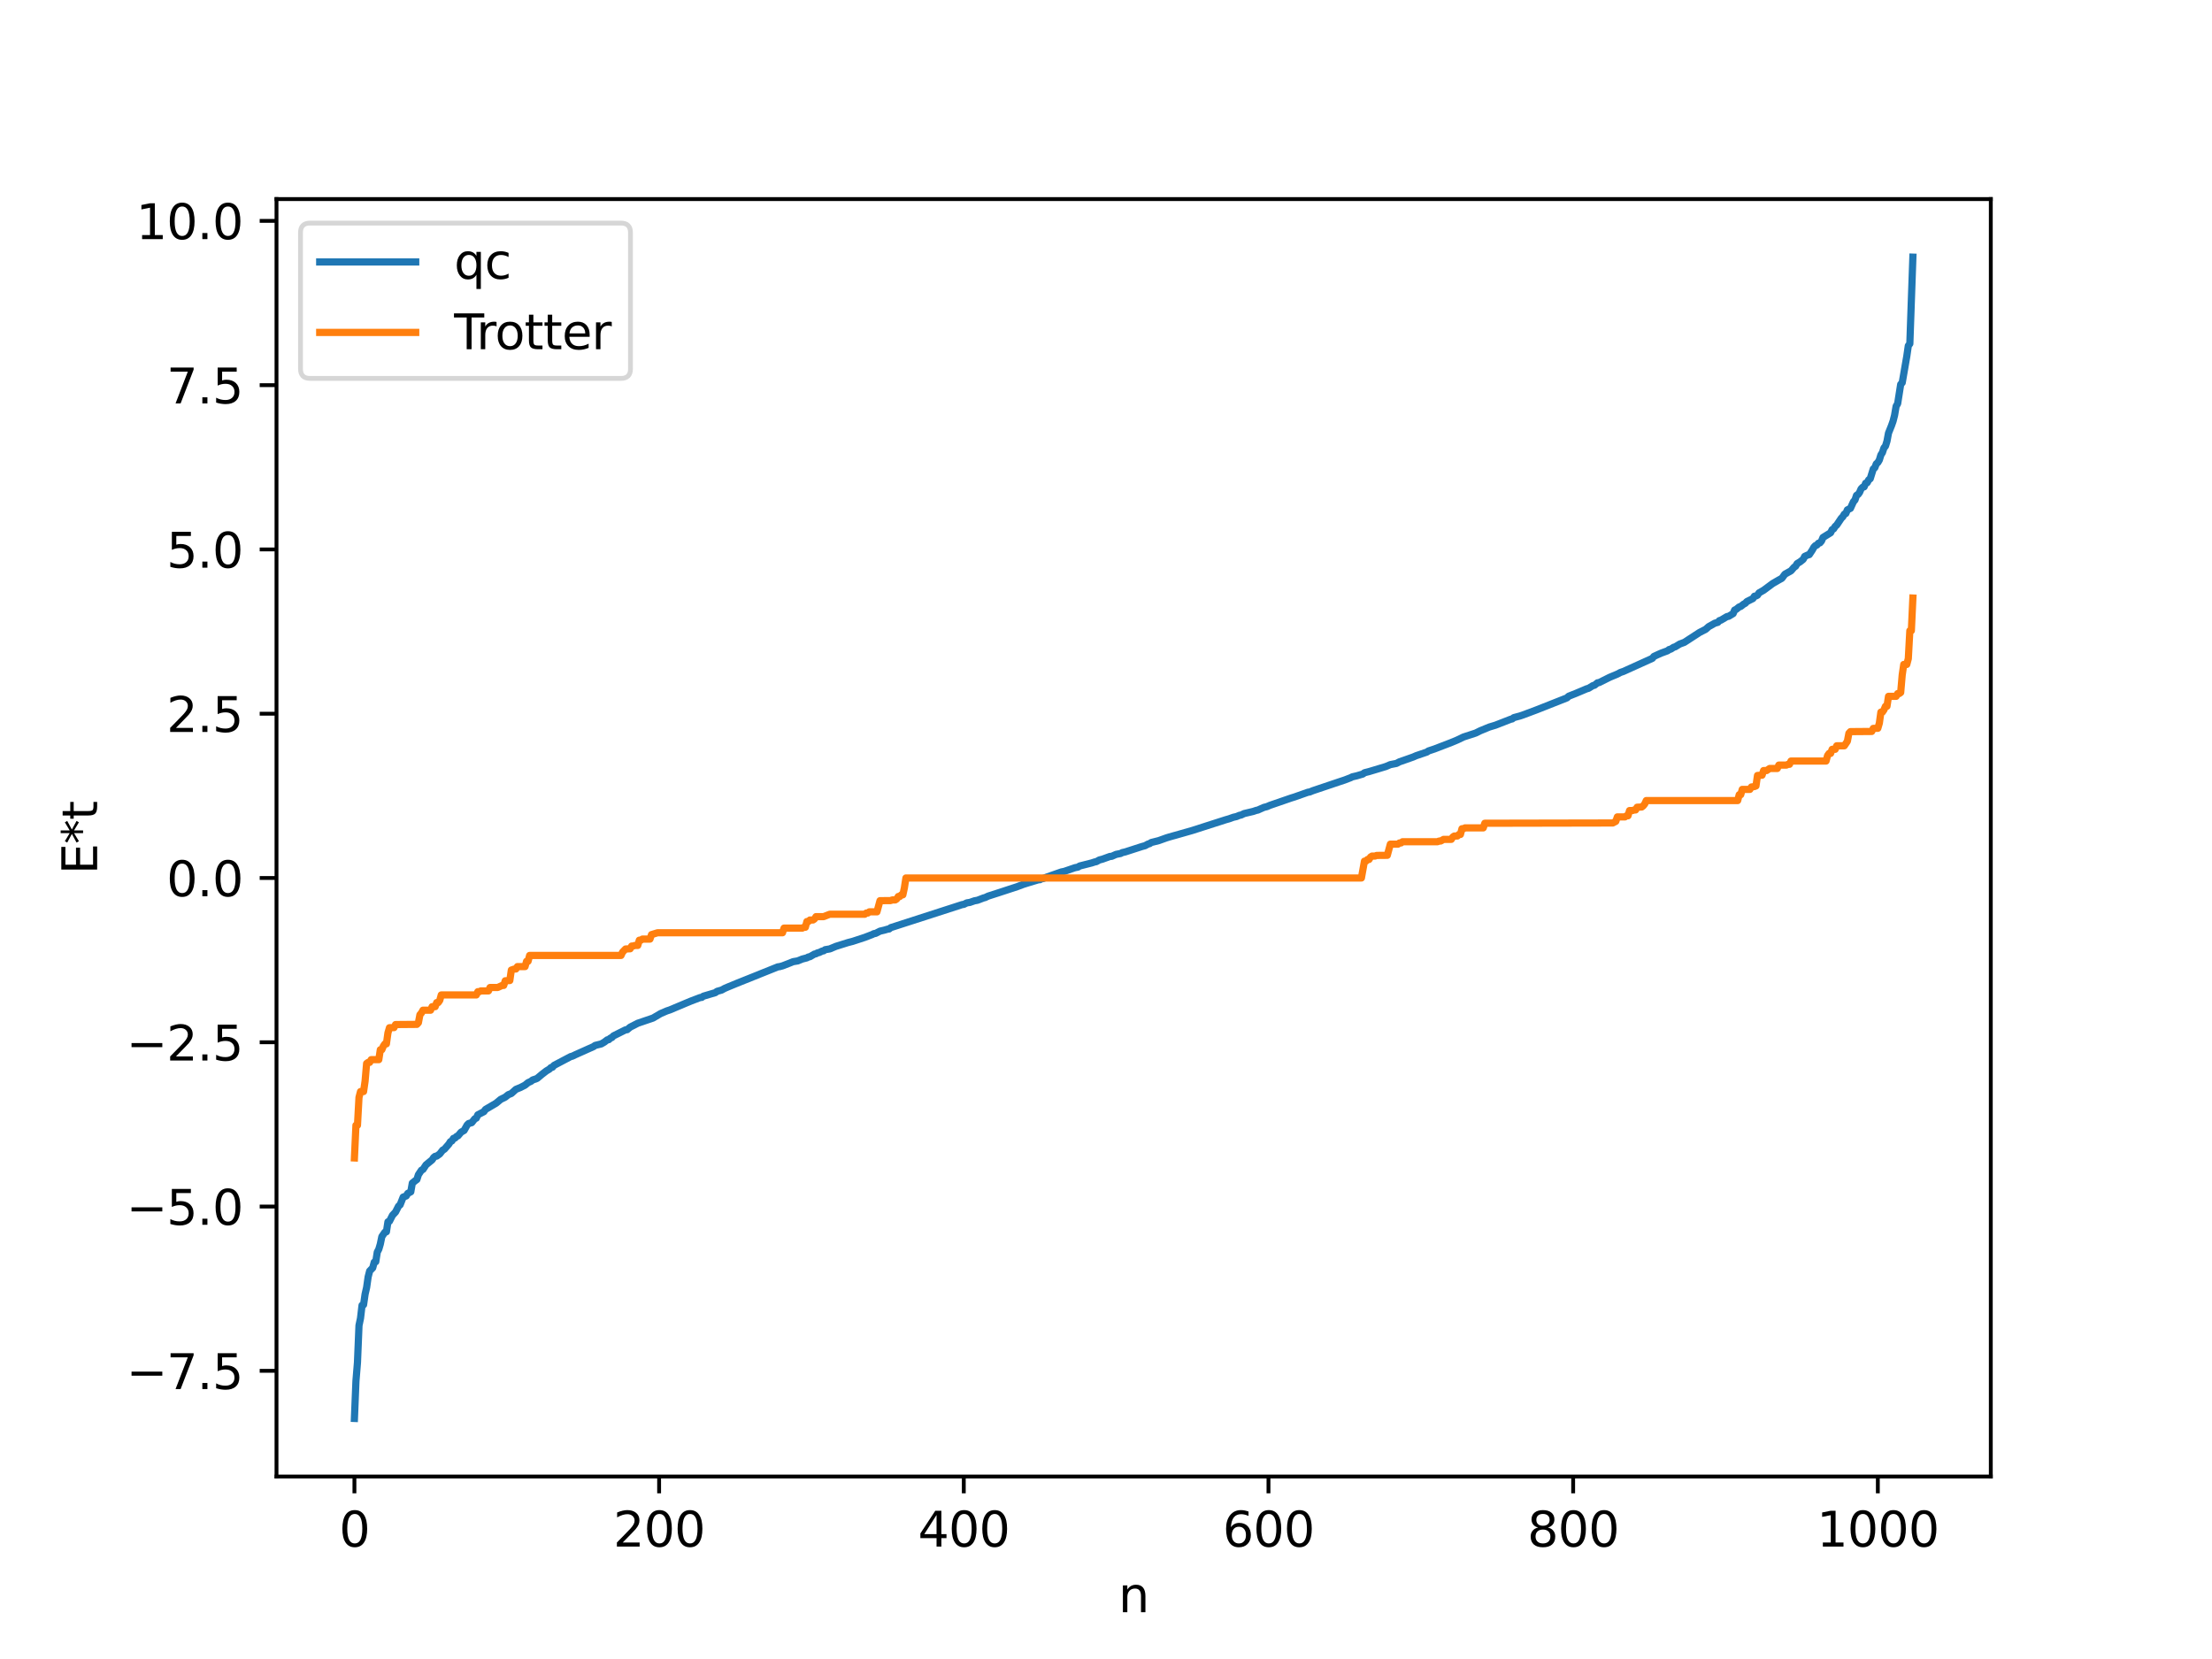 <?xml version="1.0" encoding="utf-8" standalone="no"?>
<!DOCTYPE svg PUBLIC "-//W3C//DTD SVG 1.1//EN"
  "http://www.w3.org/Graphics/SVG/1.1/DTD/svg11.dtd">
<svg xmlns:xlink="http://www.w3.org/1999/xlink" width="460.8pt" height="345.6pt" viewBox="0 0 460.8 345.6" xmlns="http://www.w3.org/2000/svg" version="1.1">
 <defs>
  <style type="text/css">*{stroke-linejoin: round; stroke-linecap: butt}</style>
 </defs>
 <g id="figure_1">
  <g id="patch_1">
   <path d="M 0 345.6 
L 460.8 345.6 
L 460.8 0 
L 0 0 
z
" style="fill: #ffffff"/>
  </g>
  <g id="axes_1">
   <g id="patch_2">
    <path d="M 57.6 307.584 
L 414.72 307.584 
L 414.72 41.472 
L 57.6 41.472 
z
" style="fill: #ffffff"/>
   </g>
   <g id="matplotlib.axis_1">
    <g id="xtick_1">
     <g id="line2d_1">
      <defs>
       <path id="m6a66ce15e3" d="M 0 0 
L 0 3.5 
" style="stroke: #000000; stroke-width: 0.8"/>
      </defs>
      <g>
       <use xlink:href="#m6a66ce15e3" x="73.833" y="307.584" style="stroke: #000000; stroke-width: 0.8"/>
      </g>
     </g>
     <g id="text_1">
      <!-- 0 -->
      <g transform="translate(70.651 322.182) scale(0.1 -0.1)">
       <defs>
        <path id="DejaVuSans-30" d="M 2034 4250 
Q 1547 4250 1301 3770 
Q 1056 3291 1056 2328 
Q 1056 1369 1301 889 
Q 1547 409 2034 409 
Q 2525 409 2770 889 
Q 3016 1369 3016 2328 
Q 3016 3291 2770 3770 
Q 2525 4250 2034 4250 
z
M 2034 4750 
Q 2819 4750 3233 4129 
Q 3647 3509 3647 2328 
Q 3647 1150 3233 529 
Q 2819 -91 2034 -91 
Q 1250 -91 836 529 
Q 422 1150 422 2328 
Q 422 3509 836 4129 
Q 1250 4750 2034 4750 
z
" transform="scale(0.016)"/>
       </defs>
       <use xlink:href="#DejaVuSans-30"/>
      </g>
     </g>
    </g>
    <g id="xtick_2">
     <g id="line2d_2">
      <g>
       <use xlink:href="#m6a66ce15e3" x="137.304" y="307.584" style="stroke: #000000; stroke-width: 0.8"/>
      </g>
     </g>
     <g id="text_2">
      <!-- 200 -->
      <g transform="translate(127.76 322.182) scale(0.1 -0.1)">
       <defs>
        <path id="DejaVuSans-32" d="M 1228 531 
L 3431 531 
L 3431 0 
L 469 0 
L 469 531 
Q 828 903 1448 1529 
Q 2069 2156 2228 2338 
Q 2531 2678 2651 2914 
Q 2772 3150 2772 3378 
Q 2772 3750 2511 3984 
Q 2250 4219 1831 4219 
Q 1534 4219 1204 4116 
Q 875 4013 500 3803 
L 500 4441 
Q 881 4594 1212 4672 
Q 1544 4750 1819 4750 
Q 2544 4750 2975 4387 
Q 3406 4025 3406 3419 
Q 3406 3131 3298 2873 
Q 3191 2616 2906 2266 
Q 2828 2175 2409 1742 
Q 1991 1309 1228 531 
z
" transform="scale(0.016)"/>
       </defs>
       <use xlink:href="#DejaVuSans-32"/>
       <use xlink:href="#DejaVuSans-30" x="63.623"/>
       <use xlink:href="#DejaVuSans-30" x="127.246"/>
      </g>
     </g>
    </g>
    <g id="xtick_3">
     <g id="line2d_3">
      <g>
       <use xlink:href="#m6a66ce15e3" x="200.775" y="307.584" style="stroke: #000000; stroke-width: 0.8"/>
      </g>
     </g>
     <g id="text_3">
      <!-- 400 -->
      <g transform="translate(191.231 322.182) scale(0.1 -0.1)">
       <defs>
        <path id="DejaVuSans-34" d="M 2419 4116 
L 825 1625 
L 2419 1625 
L 2419 4116 
z
M 2253 4666 
L 3047 4666 
L 3047 1625 
L 3713 1625 
L 3713 1100 
L 3047 1100 
L 3047 0 
L 2419 0 
L 2419 1100 
L 313 1100 
L 313 1709 
L 2253 4666 
z
" transform="scale(0.016)"/>
       </defs>
       <use xlink:href="#DejaVuSans-34"/>
       <use xlink:href="#DejaVuSans-30" x="63.623"/>
       <use xlink:href="#DejaVuSans-30" x="127.246"/>
      </g>
     </g>
    </g>
    <g id="xtick_4">
     <g id="line2d_4">
      <g>
       <use xlink:href="#m6a66ce15e3" x="264.246" y="307.584" style="stroke: #000000; stroke-width: 0.8"/>
      </g>
     </g>
     <g id="text_4">
      <!-- 600 -->
      <g transform="translate(254.702 322.182) scale(0.1 -0.1)">
       <defs>
        <path id="DejaVuSans-36" d="M 2113 2584 
Q 1688 2584 1439 2293 
Q 1191 2003 1191 1497 
Q 1191 994 1439 701 
Q 1688 409 2113 409 
Q 2538 409 2786 701 
Q 3034 994 3034 1497 
Q 3034 2003 2786 2293 
Q 2538 2584 2113 2584 
z
M 3366 4563 
L 3366 3988 
Q 3128 4100 2886 4159 
Q 2644 4219 2406 4219 
Q 1781 4219 1451 3797 
Q 1122 3375 1075 2522 
Q 1259 2794 1537 2939 
Q 1816 3084 2150 3084 
Q 2853 3084 3261 2657 
Q 3669 2231 3669 1497 
Q 3669 778 3244 343 
Q 2819 -91 2113 -91 
Q 1303 -91 875 529 
Q 447 1150 447 2328 
Q 447 3434 972 4092 
Q 1497 4750 2381 4750 
Q 2619 4750 2861 4703 
Q 3103 4656 3366 4563 
z
" transform="scale(0.016)"/>
       </defs>
       <use xlink:href="#DejaVuSans-36"/>
       <use xlink:href="#DejaVuSans-30" x="63.623"/>
       <use xlink:href="#DejaVuSans-30" x="127.246"/>
      </g>
     </g>
    </g>
    <g id="xtick_5">
     <g id="line2d_5">
      <g>
       <use xlink:href="#m6a66ce15e3" x="327.717" y="307.584" style="stroke: #000000; stroke-width: 0.8"/>
      </g>
     </g>
     <g id="text_5">
      <!-- 800 -->
      <g transform="translate(318.173 322.182) scale(0.1 -0.1)">
       <defs>
        <path id="DejaVuSans-38" d="M 2034 2216 
Q 1584 2216 1326 1975 
Q 1069 1734 1069 1313 
Q 1069 891 1326 650 
Q 1584 409 2034 409 
Q 2484 409 2743 651 
Q 3003 894 3003 1313 
Q 3003 1734 2745 1975 
Q 2488 2216 2034 2216 
z
M 1403 2484 
Q 997 2584 770 2862 
Q 544 3141 544 3541 
Q 544 4100 942 4425 
Q 1341 4750 2034 4750 
Q 2731 4750 3128 4425 
Q 3525 4100 3525 3541 
Q 3525 3141 3298 2862 
Q 3072 2584 2669 2484 
Q 3125 2378 3379 2068 
Q 3634 1759 3634 1313 
Q 3634 634 3220 271 
Q 2806 -91 2034 -91 
Q 1263 -91 848 271 
Q 434 634 434 1313 
Q 434 1759 690 2068 
Q 947 2378 1403 2484 
z
M 1172 3481 
Q 1172 3119 1398 2916 
Q 1625 2713 2034 2713 
Q 2441 2713 2670 2916 
Q 2900 3119 2900 3481 
Q 2900 3844 2670 4047 
Q 2441 4250 2034 4250 
Q 1625 4250 1398 4047 
Q 1172 3844 1172 3481 
z
" transform="scale(0.016)"/>
       </defs>
       <use xlink:href="#DejaVuSans-38"/>
       <use xlink:href="#DejaVuSans-30" x="63.623"/>
       <use xlink:href="#DejaVuSans-30" x="127.246"/>
      </g>
     </g>
    </g>
    <g id="xtick_6">
     <g id="line2d_6">
      <g>
       <use xlink:href="#m6a66ce15e3" x="391.188" y="307.584" style="stroke: #000000; stroke-width: 0.8"/>
      </g>
     </g>
     <g id="text_6">
      <!-- 1000 -->
      <g transform="translate(378.463 322.182) scale(0.1 -0.1)">
       <defs>
        <path id="DejaVuSans-31" d="M 794 531 
L 1825 531 
L 1825 4091 
L 703 3866 
L 703 4441 
L 1819 4666 
L 2450 4666 
L 2450 531 
L 3481 531 
L 3481 0 
L 794 0 
L 794 531 
z
" transform="scale(0.016)"/>
       </defs>
       <use xlink:href="#DejaVuSans-31"/>
       <use xlink:href="#DejaVuSans-30" x="63.623"/>
       <use xlink:href="#DejaVuSans-30" x="127.246"/>
       <use xlink:href="#DejaVuSans-30" x="190.869"/>
      </g>
     </g>
    </g>
    <g id="text_7">
     <!-- n -->
     <g transform="translate(232.991 335.861) scale(0.1 -0.1)">
      <defs>
       <path id="DejaVuSans-6e" d="M 3513 2113 
L 3513 0 
L 2938 0 
L 2938 2094 
Q 2938 2591 2744 2837 
Q 2550 3084 2163 3084 
Q 1697 3084 1428 2787 
Q 1159 2491 1159 1978 
L 1159 0 
L 581 0 
L 581 3500 
L 1159 3500 
L 1159 2956 
Q 1366 3272 1645 3428 
Q 1925 3584 2291 3584 
Q 2894 3584 3203 3211 
Q 3513 2838 3513 2113 
z
" transform="scale(0.016)"/>
      </defs>
      <use xlink:href="#DejaVuSans-6e"/>
     </g>
    </g>
   </g>
   <g id="matplotlib.axis_2">
    <g id="ytick_1">
     <g id="line2d_7">
      <defs>
       <path id="me0ebf254c7" d="M 0 0 
L -3.5 0 
" style="stroke: #000000; stroke-width: 0.8"/>
      </defs>
      <g>
       <use xlink:href="#me0ebf254c7" x="57.6" y="285.569" style="stroke: #000000; stroke-width: 0.8"/>
      </g>
     </g>
     <g id="text_8">
      <!-- −7.5 -->
      <g transform="translate(26.317 289.368) scale(0.1 -0.1)">
       <defs>
        <path id="DejaVuSans-2212" d="M 678 2272 
L 4684 2272 
L 4684 1741 
L 678 1741 
L 678 2272 
z
" transform="scale(0.016)"/>
        <path id="DejaVuSans-37" d="M 525 4666 
L 3525 4666 
L 3525 4397 
L 1831 0 
L 1172 0 
L 2766 4134 
L 525 4134 
L 525 4666 
z
" transform="scale(0.016)"/>
        <path id="DejaVuSans-2e" d="M 684 794 
L 1344 794 
L 1344 0 
L 684 0 
L 684 794 
z
" transform="scale(0.016)"/>
        <path id="DejaVuSans-35" d="M 691 4666 
L 3169 4666 
L 3169 4134 
L 1269 4134 
L 1269 2991 
Q 1406 3038 1543 3061 
Q 1681 3084 1819 3084 
Q 2600 3084 3056 2656 
Q 3513 2228 3513 1497 
Q 3513 744 3044 326 
Q 2575 -91 1722 -91 
Q 1428 -91 1123 -41 
Q 819 9 494 109 
L 494 744 
Q 775 591 1075 516 
Q 1375 441 1709 441 
Q 2250 441 2565 725 
Q 2881 1009 2881 1497 
Q 2881 1984 2565 2268 
Q 2250 2553 1709 2553 
Q 1456 2553 1204 2497 
Q 953 2441 691 2322 
L 691 4666 
z
" transform="scale(0.016)"/>
       </defs>
       <use xlink:href="#DejaVuSans-2212"/>
       <use xlink:href="#DejaVuSans-37" x="83.789"/>
       <use xlink:href="#DejaVuSans-2e" x="147.412"/>
       <use xlink:href="#DejaVuSans-35" x="179.199"/>
      </g>
     </g>
    </g>
    <g id="ytick_2">
     <g id="line2d_8">
      <g>
       <use xlink:href="#me0ebf254c7" x="57.6" y="251.347" style="stroke: #000000; stroke-width: 0.8"/>
      </g>
     </g>
     <g id="text_9">
      <!-- −5.0 -->
      <g transform="translate(26.317 255.146) scale(0.1 -0.1)">
       <use xlink:href="#DejaVuSans-2212"/>
       <use xlink:href="#DejaVuSans-35" x="83.789"/>
       <use xlink:href="#DejaVuSans-2e" x="147.412"/>
       <use xlink:href="#DejaVuSans-30" x="179.199"/>
      </g>
     </g>
    </g>
    <g id="ytick_3">
     <g id="line2d_9">
      <g>
       <use xlink:href="#me0ebf254c7" x="57.6" y="217.125" style="stroke: #000000; stroke-width: 0.8"/>
      </g>
     </g>
     <g id="text_10">
      <!-- −2.5 -->
      <g transform="translate(26.317 220.924) scale(0.1 -0.1)">
       <use xlink:href="#DejaVuSans-2212"/>
       <use xlink:href="#DejaVuSans-32" x="83.789"/>
       <use xlink:href="#DejaVuSans-2e" x="147.412"/>
       <use xlink:href="#DejaVuSans-35" x="179.199"/>
      </g>
     </g>
    </g>
    <g id="ytick_4">
     <g id="line2d_10">
      <g>
       <use xlink:href="#me0ebf254c7" x="57.6" y="182.903" style="stroke: #000000; stroke-width: 0.8"/>
      </g>
     </g>
     <g id="text_11">
      <!-- 0.0 -->
      <g transform="translate(34.697 186.702) scale(0.1 -0.1)">
       <use xlink:href="#DejaVuSans-30"/>
       <use xlink:href="#DejaVuSans-2e" x="63.623"/>
       <use xlink:href="#DejaVuSans-30" x="95.41"/>
      </g>
     </g>
    </g>
    <g id="ytick_5">
     <g id="line2d_11">
      <g>
       <use xlink:href="#me0ebf254c7" x="57.6" y="148.681" style="stroke: #000000; stroke-width: 0.8"/>
      </g>
     </g>
     <g id="text_12">
      <!-- 2.5 -->
      <g transform="translate(34.697 152.48) scale(0.1 -0.1)">
       <use xlink:href="#DejaVuSans-32"/>
       <use xlink:href="#DejaVuSans-2e" x="63.623"/>
       <use xlink:href="#DejaVuSans-35" x="95.41"/>
      </g>
     </g>
    </g>
    <g id="ytick_6">
     <g id="line2d_12">
      <g>
       <use xlink:href="#me0ebf254c7" x="57.6" y="114.459" style="stroke: #000000; stroke-width: 0.8"/>
      </g>
     </g>
     <g id="text_13">
      <!-- 5.0 -->
      <g transform="translate(34.697 118.258) scale(0.1 -0.1)">
       <use xlink:href="#DejaVuSans-35"/>
       <use xlink:href="#DejaVuSans-2e" x="63.623"/>
       <use xlink:href="#DejaVuSans-30" x="95.41"/>
      </g>
     </g>
    </g>
    <g id="ytick_7">
     <g id="line2d_13">
      <g>
       <use xlink:href="#me0ebf254c7" x="57.6" y="80.237" style="stroke: #000000; stroke-width: 0.8"/>
      </g>
     </g>
     <g id="text_14">
      <!-- 7.5 -->
      <g transform="translate(34.697 84.036) scale(0.1 -0.1)">
       <use xlink:href="#DejaVuSans-37"/>
       <use xlink:href="#DejaVuSans-2e" x="63.623"/>
       <use xlink:href="#DejaVuSans-35" x="95.41"/>
      </g>
     </g>
    </g>
    <g id="ytick_8">
     <g id="line2d_14">
      <g>
       <use xlink:href="#me0ebf254c7" x="57.6" y="46.015" style="stroke: #000000; stroke-width: 0.8"/>
      </g>
     </g>
     <g id="text_15">
      <!-- 10.0 -->
      <g transform="translate(28.334 49.814) scale(0.1 -0.1)">
       <use xlink:href="#DejaVuSans-31"/>
       <use xlink:href="#DejaVuSans-30" x="63.623"/>
       <use xlink:href="#DejaVuSans-2e" x="127.246"/>
       <use xlink:href="#DejaVuSans-30" x="159.033"/>
      </g>
     </g>
    </g>
    <g id="text_16">
     <!-- E*t -->
     <g transform="translate(20.238 182.148) rotate(-90) scale(0.1 -0.1)">
      <defs>
       <path id="DejaVuSans-45" d="M 628 4666 
L 3578 4666 
L 3578 4134 
L 1259 4134 
L 1259 2753 
L 3481 2753 
L 3481 2222 
L 1259 2222 
L 1259 531 
L 3634 531 
L 3634 0 
L 628 0 
L 628 4666 
z
" transform="scale(0.016)"/>
       <path id="DejaVuSans-2a" d="M 3009 3897 
L 1888 3291 
L 3009 2681 
L 2828 2375 
L 1778 3009 
L 1778 1831 
L 1422 1831 
L 1422 3009 
L 372 2375 
L 191 2681 
L 1313 3291 
L 191 3897 
L 372 4206 
L 1422 3572 
L 1422 4750 
L 1778 4750 
L 1778 3572 
L 2828 4206 
L 3009 3897 
z
" transform="scale(0.016)"/>
       <path id="DejaVuSans-74" d="M 1172 4494 
L 1172 3500 
L 2356 3500 
L 2356 3053 
L 1172 3053 
L 1172 1153 
Q 1172 725 1289 603 
Q 1406 481 1766 481 
L 2356 481 
L 2356 0 
L 1766 0 
Q 1100 0 847 248 
Q 594 497 594 1153 
L 594 3053 
L 172 3053 
L 172 3500 
L 594 3500 
L 594 4494 
L 1172 4494 
z
" transform="scale(0.016)"/>
      </defs>
      <use xlink:href="#DejaVuSans-45"/>
      <use xlink:href="#DejaVuSans-2a" x="63.184"/>
      <use xlink:href="#DejaVuSans-74" x="113.184"/>
     </g>
    </g>
   </g>
   <g id="line2d_15">
    <path d="M 73.833 295.488 
L 74.15 287.704 
L 74.467 283.832 
L 74.785 276.112 
L 75.102 274.618 
L 75.42 271.915 
L 75.737 271.807 
L 76.054 269.6 
L 76.372 268.221 
L 76.689 266.013 
L 77.006 264.775 
L 77.641 264.121 
L 77.958 262.94 
L 78.276 262.844 
L 78.593 260.832 
L 78.91 260.237 
L 79.228 259.153 
L 79.545 257.608 
L 80.18 256.694 
L 80.497 256.605 
L 80.815 254.53 
L 81.132 254.408 
L 81.767 253.16 
L 82.401 252.483 
L 83.036 251.239 
L 83.353 250.988 
L 83.988 249.371 
L 84.623 249.141 
L 84.94 248.612 
L 85.575 248.279 
L 85.892 246.458 
L 86.527 245.945 
L 86.844 245.718 
L 87.162 244.714 
L 87.796 243.766 
L 88.114 243.616 
L 88.748 242.658 
L 90.018 241.62 
L 90.335 241.134 
L 90.653 240.882 
L 90.97 240.84 
L 91.605 240.385 
L 92.239 239.579 
L 92.557 239.424 
L 93.509 238.335 
L 93.826 237.827 
L 94.143 237.674 
L 94.461 237.146 
L 94.778 237.083 
L 95.096 236.751 
L 95.413 236.608 
L 96.048 235.854 
L 96.682 235.492 
L 97.317 234.356 
L 97.634 234.048 
L 98.269 233.872 
L 98.904 233.064 
L 99.221 232.935 
L 99.539 232.238 
L 100.808 231.578 
L 101.125 231.122 
L 103.347 229.816 
L 104.299 229.023 
L 105.251 228.556 
L 105.886 228.044 
L 106.52 227.797 
L 107.472 226.933 
L 108.424 226.546 
L 109.377 226.052 
L 110.011 225.534 
L 110.646 225.241 
L 110.963 224.973 
L 111.598 224.771 
L 111.915 224.63 
L 112.867 223.827 
L 113.82 223.093 
L 114.454 222.714 
L 114.772 222.397 
L 115.089 222.323 
L 115.406 221.942 
L 118.897 220.101 
L 119.215 220.028 
L 119.849 219.722 
L 121.119 219.154 
L 123.658 218.018 
L 123.975 217.781 
L 125.244 217.47 
L 125.879 217.102 
L 126.514 216.618 
L 126.831 216.577 
L 127.148 216.258 
L 127.466 216.143 
L 127.783 215.799 
L 130.322 214.529 
L 130.639 214.507 
L 131.274 213.974 
L 132.861 213.159 
L 136.034 212.079 
L 137.621 211.146 
L 138.891 210.598 
L 139.525 210.389 
L 143.016 208.922 
L 143.968 208.526 
L 145.872 207.803 
L 146.19 207.778 
L 146.507 207.529 
L 149.046 206.779 
L 149.363 206.52 
L 150.315 206.253 
L 150.95 205.905 
L 151.585 205.63 
L 153.489 204.844 
L 162.058 201.407 
L 162.375 201.378 
L 163.01 201.207 
L 164.596 200.591 
L 165.231 200.332 
L 166.183 200.174 
L 167.135 199.785 
L 168.087 199.538 
L 168.405 199.355 
L 168.722 199.305 
L 169.674 198.744 
L 169.991 198.692 
L 170.309 198.49 
L 170.626 198.443 
L 171.261 198.131 
L 171.578 198.071 
L 171.896 197.838 
L 172.848 197.678 
L 174.117 197.15 
L 176.656 196.352 
L 177.608 196.108 
L 180.147 195.274 
L 181.734 194.665 
L 182.051 194.488 
L 182.368 194.46 
L 183.32 193.975 
L 184.272 193.753 
L 184.907 193.56 
L 185.224 193.523 
L 185.542 193.251 
L 200.458 188.438 
L 200.775 188.4 
L 201.41 188.085 
L 202.044 187.988 
L 202.996 187.656 
L 203.631 187.54 
L 204.9 187.056 
L 205.218 186.978 
L 205.853 186.677 
L 208.074 185.963 
L 211.882 184.715 
L 213.152 184.24 
L 214.104 183.94 
L 216.325 183.268 
L 216.643 183.256 
L 216.96 183.064 
L 217.277 183.034 
L 217.912 182.765 
L 221.086 181.649 
L 221.72 181.519 
L 223.942 180.756 
L 224.577 180.632 
L 224.894 180.408 
L 227.433 179.764 
L 228.067 179.553 
L 228.385 179.499 
L 229.02 179.145 
L 229.654 178.984 
L 231.241 178.407 
L 231.558 178.399 
L 232.51 177.981 
L 233.462 177.793 
L 233.78 177.613 
L 234.415 177.469 
L 237.905 176.342 
L 238.54 176.172 
L 239.175 175.823 
L 239.492 175.749 
L 239.81 175.514 
L 241.396 175.114 
L 242.983 174.546 
L 243.618 174.351 
L 244.253 174.171 
L 244.887 173.997 
L 248.378 173.001 
L 255.36 170.762 
L 255.995 170.585 
L 256.947 170.246 
L 257.581 170.105 
L 258.216 169.843 
L 258.534 169.79 
L 259.168 169.483 
L 261.072 169.033 
L 261.707 168.816 
L 262.024 168.756 
L 262.659 168.471 
L 263.294 168.191 
L 263.929 168.033 
L 264.563 167.76 
L 269.006 166.229 
L 269.641 166.035 
L 272.497 165.028 
L 272.815 164.991 
L 273.449 164.727 
L 279.162 162.806 
L 280.114 162.49 
L 281.383 162.003 
L 281.7 161.834 
L 282.653 161.613 
L 283.922 161.239 
L 284.239 160.978 
L 285.191 160.737 
L 288.682 159.688 
L 289.634 159.284 
L 290.904 159.034 
L 291.539 158.7 
L 292.808 158.259 
L 294.395 157.698 
L 295.029 157.42 
L 297.251 156.666 
L 297.568 156.441 
L 298.838 156.017 
L 302.329 154.677 
L 303.598 154.146 
L 304.867 153.536 
L 307.406 152.708 
L 308.358 152.236 
L 309.628 151.711 
L 310.262 151.452 
L 311.532 151.069 
L 314.705 149.833 
L 315.023 149.762 
L 315.34 149.497 
L 316.61 149.158 
L 317.244 148.946 
L 320.1 147.876 
L 326.448 145.368 
L 326.765 145.046 
L 328.352 144.415 
L 330.573 143.475 
L 330.891 143.4 
L 331.843 142.82 
L 332.16 142.749 
L 332.795 142.239 
L 333.112 142.201 
L 335.334 141.09 
L 336.92 140.428 
L 337.555 140.088 
L 338.19 139.87 
L 344.22 137.143 
L 344.537 136.744 
L 345.489 136.305 
L 346.124 136.031 
L 347.393 135.565 
L 347.71 135.308 
L 348.028 135.242 
L 348.662 134.833 
L 348.98 134.743 
L 349.932 134.161 
L 350.884 133.81 
L 354.058 131.745 
L 355.327 131.094 
L 355.962 130.533 
L 357.231 129.823 
L 357.866 129.642 
L 358.183 129.285 
L 358.5 129.194 
L 359.77 128.438 
L 360.087 128.399 
L 361.039 127.826 
L 361.357 127.083 
L 361.674 126.946 
L 362.309 126.428 
L 362.626 126.338 
L 363.261 125.836 
L 363.578 125.685 
L 363.896 125.324 
L 365.165 124.689 
L 365.482 124.197 
L 365.8 124.158 
L 366.117 123.986 
L 366.434 123.507 
L 367.386 122.965 
L 369.291 121.555 
L 370.56 120.82 
L 371.195 120.471 
L 371.829 119.616 
L 373.099 118.906 
L 373.734 118.173 
L 374.051 117.959 
L 374.368 117.415 
L 375.003 117.029 
L 375.638 116.521 
L 375.955 115.904 
L 376.59 115.614 
L 376.907 115.534 
L 377.542 114.577 
L 377.859 114 
L 378.177 113.664 
L 378.494 113.544 
L 378.811 113.164 
L 379.129 113.085 
L 379.446 112.713 
L 379.763 111.963 
L 381.35 110.98 
L 381.667 110.331 
L 381.985 110.167 
L 382.302 109.66 
L 382.62 109.383 
L 383.572 107.964 
L 383.889 107.648 
L 384.206 107.102 
L 384.524 106.971 
L 384.841 106.211 
L 385.476 105.904 
L 386.11 104.507 
L 386.428 104.158 
L 386.745 103.196 
L 387.062 103.014 
L 387.38 102.577 
L 387.697 101.839 
L 388.015 101.508 
L 388.332 101.419 
L 388.649 100.656 
L 388.967 100.556 
L 389.284 99.961 
L 389.601 99.727 
L 390.236 97.692 
L 390.553 97.433 
L 390.871 96.625 
L 391.188 96.354 
L 391.505 95.815 
L 391.823 94.769 
L 392.14 94.282 
L 392.458 93.31 
L 392.775 92.941 
L 393.092 91.914 
L 393.41 90.214 
L 394.044 88.635 
L 394.362 87.729 
L 394.679 86.485 
L 394.996 84.624 
L 395.314 84.094 
L 395.948 80.067 
L 396.266 79.724 
L 397.218 74.221 
L 397.535 72.027 
L 397.853 71.606 
L 398.487 53.568 
L 398.487 53.568 
" clip-path="url(#paceaacb6e5)" style="fill: none; stroke: #1f77b4; stroke-width: 1.5; stroke-linecap: square"/>
   </g>
   <g id="line2d_16">
    <path d="M 73.833 241.222 
L 74.15 234.417 
L 74.467 234.417 
L 74.785 228.6 
L 75.102 227.391 
L 75.737 227.391 
L 76.054 225.215 
L 76.372 221.541 
L 76.689 221.315 
L 77.006 221.315 
L 77.324 220.747 
L 78.91 220.747 
L 79.228 218.674 
L 79.545 218.674 
L 79.862 217.923 
L 80.18 217.46 
L 80.497 217.46 
L 80.815 215.168 
L 81.132 214.089 
L 82.084 214.07 
L 82.401 213.432 
L 86.844 213.395 
L 87.162 213.046 
L 87.479 211.385 
L 87.796 211.018 
L 88.114 210.443 
L 89.7 210.443 
L 90.018 209.708 
L 90.653 209.708 
L 90.97 208.855 
L 91.287 208.855 
L 91.605 208.41 
L 91.922 207.267 
L 99.221 207.267 
L 99.539 206.585 
L 99.856 206.585 
L 100.173 206.424 
L 101.76 206.424 
L 102.077 205.718 
L 103.664 205.718 
L 104.616 205.283 
L 104.934 205.283 
L 105.251 204.314 
L 106.203 204.266 
L 106.52 202.08 
L 107.155 201.864 
L 107.472 201.864 
L 107.79 201.36 
L 109.377 201.36 
L 109.694 200.256 
L 110.011 200.256 
L 110.329 199.035 
L 129.37 199.035 
L 129.687 198.342 
L 130.322 197.69 
L 131.274 197.648 
L 131.591 197.081 
L 131.909 197.081 
L 132.226 196.951 
L 132.861 196.951 
L 133.178 195.859 
L 133.496 195.859 
L 133.813 195.631 
L 135.4 195.631 
L 135.717 194.699 
L 136.986 194.31 
L 163.01 194.31 
L 163.327 193.344 
L 167.135 193.344 
L 167.453 193.167 
L 167.77 193.167 
L 168.087 191.971 
L 168.405 191.971 
L 168.722 191.652 
L 169.357 191.652 
L 169.674 191.446 
L 169.991 190.952 
L 171.578 190.952 
L 172.848 190.456 
L 180.147 190.456 
L 180.464 190.202 
L 180.781 190.202 
L 181.099 189.953 
L 182.686 189.953 
L 183.32 187.628 
L 185.542 187.607 
L 185.859 187.472 
L 186.494 187.472 
L 186.811 187.268 
L 187.129 186.757 
L 187.446 186.757 
L 187.763 186.411 
L 188.081 186.411 
L 188.398 184.965 
L 188.715 182.903 
L 283.605 182.903 
L 284.239 179.395 
L 284.557 179.395 
L 284.874 179.049 
L 285.191 179.049 
L 285.509 178.538 
L 285.826 178.334 
L 286.461 178.334 
L 286.778 178.199 
L 289 178.178 
L 289.634 175.853 
L 291.221 175.853 
L 291.539 175.604 
L 291.856 175.604 
L 292.173 175.35 
L 299.472 175.35 
L 299.79 175.202 
L 300.107 175.202 
L 300.742 174.854 
L 302.329 174.854 
L 302.646 174.36 
L 302.963 174.154 
L 303.598 174.154 
L 303.915 173.835 
L 304.233 173.835 
L 304.55 172.639 
L 304.867 172.639 
L 305.185 172.462 
L 308.993 172.462 
L 309.31 171.496 
L 335.968 171.443 
L 336.603 171.107 
L 336.92 170.176 
L 338.507 170.176 
L 338.824 169.947 
L 339.142 169.947 
L 339.459 168.855 
L 340.094 168.855 
L 340.411 168.725 
L 340.729 168.725 
L 341.046 168.158 
L 341.998 168.116 
L 342.315 167.864 
L 342.633 167.464 
L 342.95 166.771 
L 361.991 166.771 
L 362.309 165.55 
L 362.626 165.55 
L 362.943 164.446 
L 364.53 164.446 
L 364.848 163.942 
L 365.482 163.855 
L 365.8 163.726 
L 366.117 161.54 
L 367.069 161.492 
L 367.386 160.523 
L 368.021 160.523 
L 368.656 160.088 
L 370.243 160.088 
L 370.56 159.382 
L 372.147 159.382 
L 372.464 159.221 
L 372.781 159.221 
L 373.099 158.54 
L 380.398 158.54 
L 380.715 157.396 
L 381.033 156.951 
L 381.35 156.951 
L 381.667 156.098 
L 382.302 156.098 
L 382.62 155.363 
L 384.206 155.363 
L 384.841 154.421 
L 385.158 152.76 
L 385.476 152.411 
L 389.919 152.374 
L 390.236 151.736 
L 391.188 151.717 
L 391.505 150.638 
L 391.823 148.346 
L 392.14 148.346 
L 392.458 147.883 
L 392.775 147.132 
L 393.092 147.132 
L 393.41 145.059 
L 394.996 145.059 
L 395.314 144.491 
L 395.631 144.491 
L 395.948 144.265 
L 396.266 140.591 
L 396.583 138.415 
L 397.218 138.415 
L 397.535 137.206 
L 397.853 131.389 
L 398.17 131.389 
L 398.487 124.584 
L 398.487 124.584 
" clip-path="url(#paceaacb6e5)" style="fill: none; stroke: #ff7f0e; stroke-width: 1.5; stroke-linecap: square"/>
   </g>
   <g id="patch_3">
    <path d="M 57.6 307.584 
L 57.6 41.472 
" style="fill: none; stroke: #000000; stroke-width: 0.8; stroke-linejoin: miter; stroke-linecap: square"/>
   </g>
   <g id="patch_4">
    <path d="M 414.72 307.584 
L 414.72 41.472 
" style="fill: none; stroke: #000000; stroke-width: 0.8; stroke-linejoin: miter; stroke-linecap: square"/>
   </g>
   <g id="patch_5">
    <path d="M 57.6 307.584 
L 414.72 307.584 
" style="fill: none; stroke: #000000; stroke-width: 0.8; stroke-linejoin: miter; stroke-linecap: square"/>
   </g>
   <g id="patch_6">
    <path d="M 57.6 41.472 
L 414.72 41.472 
" style="fill: none; stroke: #000000; stroke-width: 0.8; stroke-linejoin: miter; stroke-linecap: square"/>
   </g>
   <g id="legend_1">
    <g id="patch_7">
     <path d="M 64.6 78.828 
L 129.342 78.828 
Q 131.342 78.828 131.342 76.828 
L 131.342 48.472 
Q 131.342 46.472 129.342 46.472 
L 64.6 46.472 
Q 62.6 46.472 62.6 48.472 
L 62.6 76.828 
Q 62.6 78.828 64.6 78.828 
z
" style="fill: #ffffff; opacity: 0.8; stroke: #cccccc; stroke-linejoin: miter"/>
    </g>
    <g id="line2d_17">
     <path d="M 66.6 54.57 
L 76.6 54.57 
L 86.6 54.57 
" style="fill: none; stroke: #1f77b4; stroke-width: 1.5; stroke-linecap: square"/>
    </g>
    <g id="text_17">
     <!-- qc -->
     <g transform="translate(94.6 58.07) scale(0.1 -0.1)">
      <defs>
       <path id="DejaVuSans-71" d="M 947 1747 
Q 947 1113 1208 752 
Q 1469 391 1925 391 
Q 2381 391 2643 752 
Q 2906 1113 2906 1747 
Q 2906 2381 2643 2742 
Q 2381 3103 1925 3103 
Q 1469 3103 1208 2742 
Q 947 2381 947 1747 
z
M 2906 525 
Q 2725 213 2448 61 
Q 2172 -91 1784 -91 
Q 1150 -91 751 415 
Q 353 922 353 1747 
Q 353 2572 751 3078 
Q 1150 3584 1784 3584 
Q 2172 3584 2448 3432 
Q 2725 3281 2906 2969 
L 2906 3500 
L 3481 3500 
L 3481 -1331 
L 2906 -1331 
L 2906 525 
z
" transform="scale(0.016)"/>
       <path id="DejaVuSans-63" d="M 3122 3366 
L 3122 2828 
Q 2878 2963 2633 3030 
Q 2388 3097 2138 3097 
Q 1578 3097 1268 2742 
Q 959 2388 959 1747 
Q 959 1106 1268 751 
Q 1578 397 2138 397 
Q 2388 397 2633 464 
Q 2878 531 3122 666 
L 3122 134 
Q 2881 22 2623 -34 
Q 2366 -91 2075 -91 
Q 1284 -91 818 406 
Q 353 903 353 1747 
Q 353 2603 823 3093 
Q 1294 3584 2113 3584 
Q 2378 3584 2631 3529 
Q 2884 3475 3122 3366 
z
" transform="scale(0.016)"/>
      </defs>
      <use xlink:href="#DejaVuSans-71"/>
      <use xlink:href="#DejaVuSans-63" x="63.477"/>
     </g>
    </g>
    <g id="line2d_18">
     <path d="M 66.6 69.249 
L 76.6 69.249 
L 86.6 69.249 
" style="fill: none; stroke: #ff7f0e; stroke-width: 1.5; stroke-linecap: square"/>
    </g>
    <g id="text_18">
     <!-- Trotter -->
     <g transform="translate(94.6 72.749) scale(0.1 -0.1)">
      <defs>
       <path id="DejaVuSans-54" d="M -19 4666 
L 3928 4666 
L 3928 4134 
L 2272 4134 
L 2272 0 
L 1638 0 
L 1638 4134 
L -19 4134 
L -19 4666 
z
" transform="scale(0.016)"/>
       <path id="DejaVuSans-72" d="M 2631 2963 
Q 2534 3019 2420 3045 
Q 2306 3072 2169 3072 
Q 1681 3072 1420 2755 
Q 1159 2438 1159 1844 
L 1159 0 
L 581 0 
L 581 3500 
L 1159 3500 
L 1159 2956 
Q 1341 3275 1631 3429 
Q 1922 3584 2338 3584 
Q 2397 3584 2469 3576 
Q 2541 3569 2628 3553 
L 2631 2963 
z
" transform="scale(0.016)"/>
       <path id="DejaVuSans-6f" d="M 1959 3097 
Q 1497 3097 1228 2736 
Q 959 2375 959 1747 
Q 959 1119 1226 758 
Q 1494 397 1959 397 
Q 2419 397 2687 759 
Q 2956 1122 2956 1747 
Q 2956 2369 2687 2733 
Q 2419 3097 1959 3097 
z
M 1959 3584 
Q 2709 3584 3137 3096 
Q 3566 2609 3566 1747 
Q 3566 888 3137 398 
Q 2709 -91 1959 -91 
Q 1206 -91 779 398 
Q 353 888 353 1747 
Q 353 2609 779 3096 
Q 1206 3584 1959 3584 
z
" transform="scale(0.016)"/>
       <path id="DejaVuSans-65" d="M 3597 1894 
L 3597 1613 
L 953 1613 
Q 991 1019 1311 708 
Q 1631 397 2203 397 
Q 2534 397 2845 478 
Q 3156 559 3463 722 
L 3463 178 
Q 3153 47 2828 -22 
Q 2503 -91 2169 -91 
Q 1331 -91 842 396 
Q 353 884 353 1716 
Q 353 2575 817 3079 
Q 1281 3584 2069 3584 
Q 2775 3584 3186 3129 
Q 3597 2675 3597 1894 
z
M 3022 2063 
Q 3016 2534 2758 2815 
Q 2500 3097 2075 3097 
Q 1594 3097 1305 2825 
Q 1016 2553 972 2059 
L 3022 2063 
z
" transform="scale(0.016)"/>
      </defs>
      <use xlink:href="#DejaVuSans-54"/>
      <use xlink:href="#DejaVuSans-72" x="46.334"/>
      <use xlink:href="#DejaVuSans-6f" x="85.197"/>
      <use xlink:href="#DejaVuSans-74" x="146.379"/>
      <use xlink:href="#DejaVuSans-74" x="185.588"/>
      <use xlink:href="#DejaVuSans-65" x="224.797"/>
      <use xlink:href="#DejaVuSans-72" x="286.32"/>
     </g>
    </g>
   </g>
  </g>
 </g>
 <defs>
  <clipPath id="paceaacb6e5">
   <rect x="57.6" y="41.472" width="357.12" height="266.112"/>
  </clipPath>
 </defs>
</svg>
